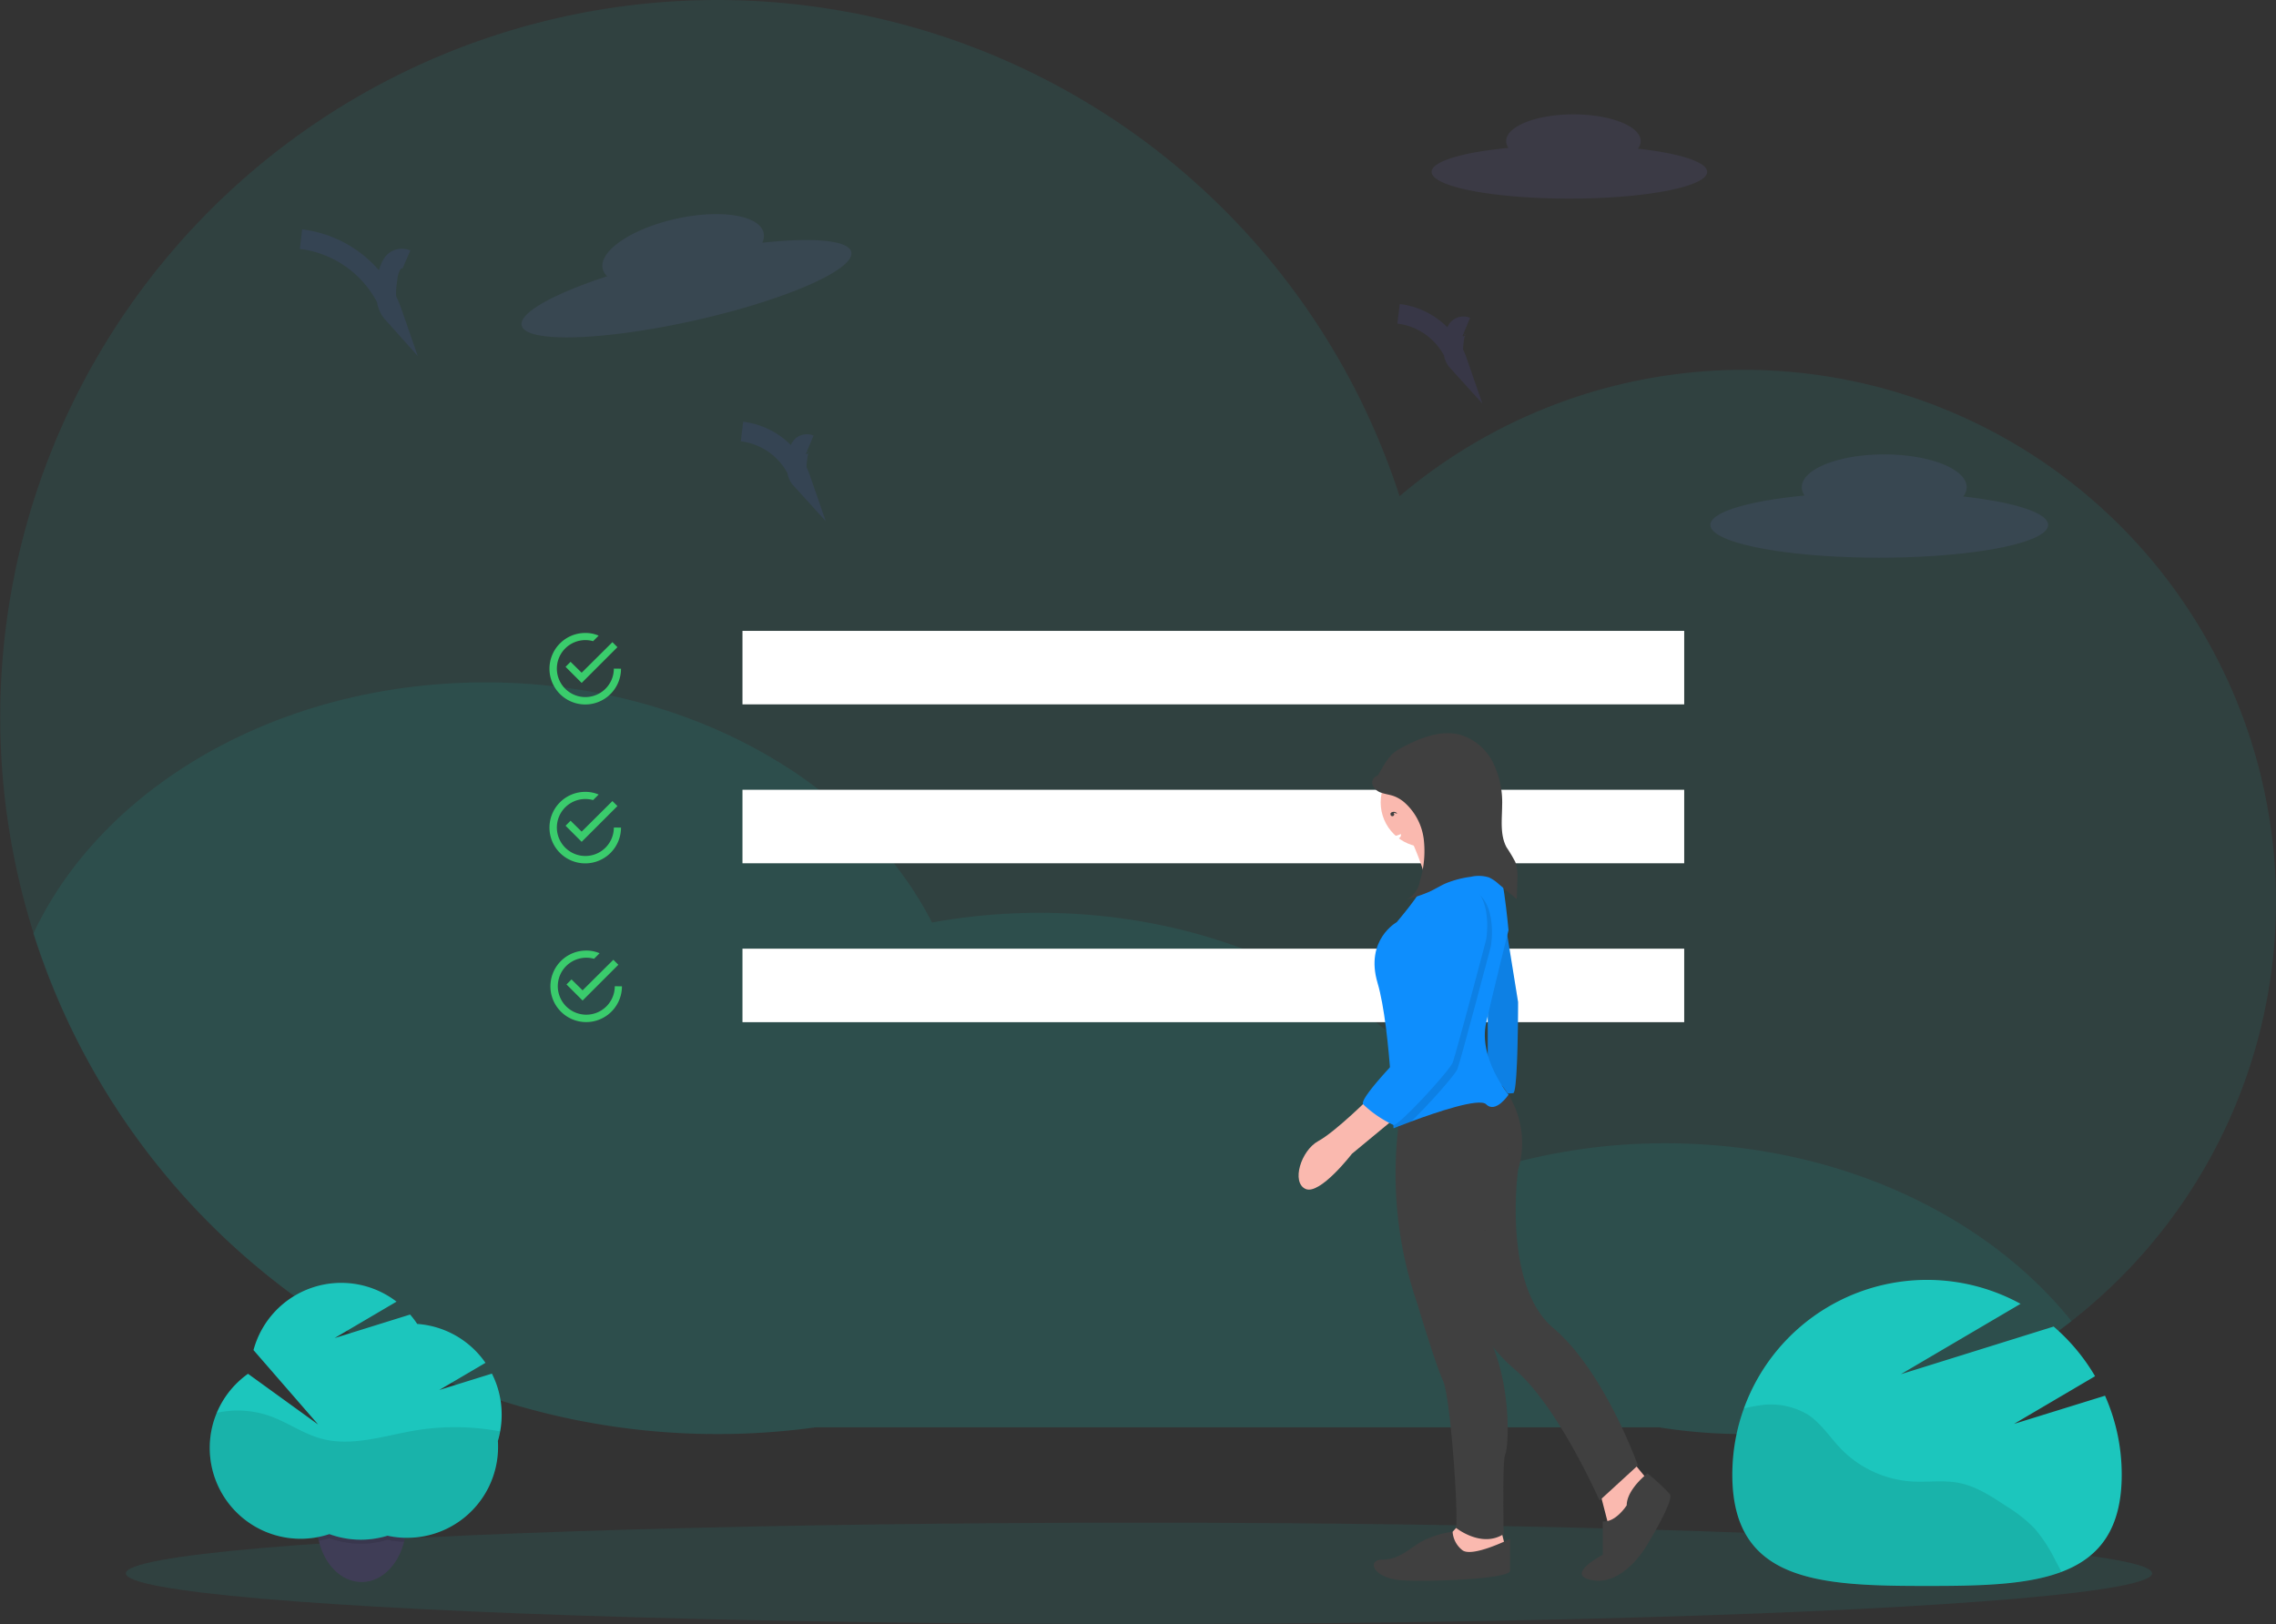 <svg xmlns="http://www.w3.org/2000/svg" width="346.163" height="247.023"><rect width="100%" height="100%" fill="#333333" stroke="none"/><defs><style>.cls-1,.cls-8{fill:#1cc6bd}.cls-1,.cls-4,.cls-5,.cls-7{opacity:.1}.cls-2{fill:#fff}.cls-3{fill:#3acc6c}.cls-4{fill:#8481ec}.cls-5{fill:none;stroke:#6c63ff;stroke-miterlimit:10;stroke-width:3px}.cls-9{fill:#fab9af}.cls-10{fill:#0e8efd}.cls-11{fill:#404040}</style></defs><g id="Group_3285" data-name="Group 3285" transform="translate(-573 -293)"><ellipse id="Ellipse_54" cx="154.09" cy="7.705" class="cls-1" data-name="Ellipse 54" rx="154.09" ry="7.705" transform="translate(592.142 524.612)"/><g id="undraw_to_do_xvvc" transform="translate(573 293)"><path id="Path_1524" d="M373.313 178.382A80.99 80.99 0 01279.5 258.3H151.179a109.067 109.067 0 1188.836-141.636 80.938 80.938 0 01133.3 61.72z" class="cls-1" data-name="Path 1524" transform="translate(-27.15 -41.19)"/><path id="Path_1525" d="M353.926 481.974a81.059 81.059 0 01-62.718 16.151h-128.32a109.184 109.184 0 01-118.958-75.1c10.445-22.325 37.287-38.215 68.757-38.215 30.667 0 56.938 15.091 67.924 36.524a91.178 91.178 0 0116.373-1.471c31.785 0 58.847 16.212 69.066 38.893a89.308 89.308 0 0126.108-3.841c25.922-.001 48.707 10.785 61.768 27.059z" class="cls-1" data-name="Path 1525" transform="translate(-38.859 -281.017)"/><path id="Rectangle_1014" d="M0 0h143.23v11.18H0z" class="cls-2" data-name="Rectangle 1014" transform="translate(112.925 95.96)"/><path id="Rectangle_1015" d="M0 0h143.23v11.18H0z" class="cls-2" data-name="Rectangle 1015" transform="translate(112.925 120.13)"/><path id="Rectangle_1016" d="M0 0h143.23v11.18H0z" class="cls-2" data-name="Rectangle 1016" transform="translate(112.925 144.3)"/><path id="Path_1526" d="M864.709 364.25l-.761.761 2.448 2.448 5.439-5.439-.762-.762-4.678 4.65zm6.582 1.033a4.333 4.333 0 11-3.155-4.173l.843-.843a5.059 5.059 0 00-2.04-.408 5.439 5.439 0 105.439 5.439z" class="cls-3" data-name="Path 1526" transform="translate(-777.929 -263.582)"/><path id="Path_1527" d="M864.709 444.25l-.761.761 2.448 2.448 5.439-5.439-.762-.761-4.678 4.65zm6.582 1.033a4.333 4.333 0 11-3.155-4.173l.843-.843a5.059 5.059 0 00-2.04-.408 5.439 5.439 0 105.439 5.439z" class="cls-3" data-name="Path 1527" transform="translate(-777.929 -319.412)"/><path id="Path_1528" d="M902.471 276.215a2.278 2.278 0 01-.411-1.269c0-2.753 5.614-4.986 12.54-4.986s12.54 2.233 12.54 4.986a2.363 2.363 0 01-.52 1.417c7.711.858 12.909 2.472 12.909 4.324 0 2.753-11.5 4.986-25.685 4.986s-25.685-2.233-25.685-4.986c.001-1.952 5.833-3.656 14.312-4.472z" class="cls-4" data-name="Path 1528" transform="translate(-628.023 -200.844)"/><path id="Path_1529" d="M759.486 103.854a1.883 1.883 0 01-.335-1.036c0-2.248 4.581-4.067 10.229-4.067s10.232 1.813 10.232 4.067a1.926 1.926 0 01-.42 1.154c6.288.7 10.528 2.019 10.528 3.529 0 2.245-9.367 4.067-20.953 4.067s-20.956-1.813-20.956-4.067c-.001-1.601 4.758-2.983 11.675-3.647z" class="cls-4" data-name="Path 1529" transform="translate(-530.072 -81.357)"/><path id="Path_1530" d="M302.7 158.416a2.264 2.264 0 01-.677-1.148c-.6-2.689 4.394-6.089 11.153-7.594s12.728-.55 13.326 2.139a2.369 2.369 0 01-.2 1.5c7.711-.837 13.135-.393 13.537 1.414.6 2.686-10.141 7.367-23.987 10.449s-25.555 3.409-26.153.719c-.42-1.916 4.913-4.835 13.001-7.479z" class="cls-4" data-name="Path 1530" transform="translate(-210.361 -116.396)"/><path id="Path_1531" d="M194.689 164.671a1.736 1.736 0 00-2.139.638 5.113 5.113 0 00-.74 2.306c-.269 1.786-.465 3.838.74 5.185a16.862 16.862 0 00-13.9-11.22" class="cls-5" data-name="Path 1531" transform="translate(-132.871 -125.201)"/><path id="Path_1532" d="M410.964 260.447a1.128 1.128 0 00-1.375.411 3.272 3.272 0 00-.477 1.481c-.172 1.151-.3 2.469.477 3.324a10.836 10.836 0 00-8.929-7.213" class="cls-5" data-name="Path 1532" transform="translate(-287.808 -192.811)"/><path id="Path_1533" d="M741.464 201.174a1.132 1.132 0 00-1.375.411 3.274 3.274 0 00-.478 1.484c-.172 1.148-.3 2.466.478 3.324a10.842 10.842 0 00-8.929-7.213" class="cls-5" data-name="Path 1533" transform="translate(-518.45 -151.448)"/><path id="Path_1534" d="M200.227 787.64a11.177 11.177 0 01-.242 2.345c-.03.145-.063.3-.1.426-.858 3.442-3.279 5.959-6.167 6.119h-.3c-3.055 0-5.639-2.635-6.491-6.264a7.454 7.454 0 01-.066-.3 11.181 11.181 0 01-.242-2.345c0-4.916 3.043-8.9 6.8-8.9s6.808 4.012 6.808 8.919z" data-name="Path 1534" transform="translate(-138.432 -555.898)" fill="#3f3d56"/><path id="Path_1535" d="M200.255 787.675a11.177 11.177 0 01-.242 2.345c-.03.145-.063.3-.1.426h-.3a13.867 13.867 0 01-2.224-.3 13.581 13.581 0 01-1.982.453 13.837 13.837 0 01-1.553.145h-.526a14.047 14.047 0 01-1.863-.124 13.654 13.654 0 01-2.921-.725 13.776 13.776 0 01-1.577.423 7.093 7.093 0 01-.066-.3 11.178 11.178 0 01-.242-2.345c0-4.916 3.043-8.9 6.8-8.9s6.796 3.995 6.796 8.902z" class="cls-7" data-name="Path 1535" transform="translate(-138.46 -555.932)"/><path id="Path_1536" d="M177.116 707.119a13.761 13.761 0 00-1.481-6.228l-8 2.487 7.02-4.128a13.819 13.819 0 00-10.383-5.917 13.816 13.816 0 00-1.079-1.426l-11.483 3.575 9.419-5.539a13.818 13.818 0 00-21.756 7.37l9.836 11.323-10.67-7.718a13.821 13.821 0 0012.373 24.382 13.875 13.875 0 008.848.245 13.833 13.833 0 0016.807-13.495c0-.3 0-.6-.03-.907a13.787 13.787 0 00.58-4.028z" class="cls-8" data-name="Path 1536" transform="translate(-100.818 -491.954)"/><path id="Path_1537" d="M176.83 754.529a36.836 36.836 0 00-12.794-.163c-4.8.795-9.709 2.541-14.4 1.266-2.756-.749-5.137-2.484-7.829-3.448a14.859 14.859 0 00-8.083-.484 13.827 13.827 0 0017.13 18.451 13.876 13.876 0 008.848.245A13.833 13.833 0 00176.5 756.9c0-.3 0-.6-.03-.907a13.642 13.642 0 00.36-1.464z" class="cls-7" data-name="Path 1537" transform="translate(-100.77 -536.802)"/><path id="Path_1538" d="M942.048 707.5l12.323-7.252a29.72 29.72 0 00-6.3-7.554l-23.246 7.252 18.215-10.709a29.613 29.613 0 00-43.84 25.991c0 16.353 13.259 16.922 29.613 16.922s29.613-.568 29.613-16.922a29.506 29.506 0 00-2.541-12.015z" class="cls-8" data-name="Path 1538" transform="translate(-635.727 -490.916)"/><path id="Path_1539" d="M945.135 767.226a22.677 22.677 0 00-4.366-3.43c-2.239-1.484-4.554-3-7.188-3.505-2.318-.444-4.708-.07-7.062-.206a16.5 16.5 0 01-10.821-4.959c-1.683-1.74-3.006-3.877-5.031-5.206a11.023 11.023 0 00-7.536-1.384 19.987 19.987 0 00-2.23.456 29.535 29.535 0 00-1.749 10.047c0 16.354 13.259 16.922 29.613 16.922 7.935 0 15.142-.133 20.46-2.139l-.888-1.662a23.217 23.217 0 00-3.202-4.934z" class="cls-7" data-name="Path 1539" transform="translate(-635.692 -534.74)"/><path id="Path_1561" d="M602.709 636.25l-.762.762 2.448 2.448 5.439-5.439-.762-.761-4.677 4.65zm6.581 1.034a4.333 4.333 0 11-3.155-4.173l.843-.843a5.054 5.054 0 00-2.039-.408 5.439 5.439 0 105.439 5.439z" class="cls-3" data-name="Path 1561" transform="translate(-515.786 -487.272)"/><g id="Group_2229" data-name="Group 2229" transform="translate(197.507 111.524)"><path id="Path_1568" d="M748.5 326.774s3.038 6.44 2.552 8.384a5.322 5.322 0 00.365 3.524l5.589-.243 5.225-4.982s-7.9-5.468-7.412-8.141-6.319 1.458-6.319 1.458z" class="cls-9" data-name="Path 1568" transform="translate(-731.642 -311.149)"/><path id="Path_1569" d="M799.687 376.12l2.43 15.066s0 13.608-.729 13.851a20.374 20.374 0 01-3.888 0v-15.309l.972-13.365z" class="cls-10" data-name="Path 1569" transform="translate(-768.735 -350.29)"/><path id="Path_1570" d="M799.687 376.12l2.43 15.066s0 13.608-.729 13.851a20.374 20.374 0 01-3.888 0v-15.309l.972-13.365z" class="cls-7" data-name="Path 1570" transform="translate(-768.735 -350.29)"/><path id="Path_1571" d="M706 625.86l1.944 7.533 2.916-2.187 2.673-6.075-3.4-4.131z" class="cls-9" data-name="Path 1571" transform="translate(-660.468 -511.576)"/><path id="Path_1572" d="M866.367 733.12s-3.159 2.43-3.159 4.86c0 0-1.7 2.673-3.645 2.43v5.1s-6.075 3.159-1.458 3.888 8.019-5.1 8.019-5.1 4.374-7.047 3.645-8.019a32.029 32.029 0 00-3.402-3.159z" class="cls-11" data-name="Path 1572" transform="translate(-813.302 -620.537)"/><path id="Path_1573" d="M786.043 490.187A13.95 13.95 0 01788.491 503s-2.43 17.5 5.346 24.057 12.879 20.9 12.879 20.9l-5.832 5.346s-6.318-14.339-12.884-19.928-7.29-11.907-7.29-11.907v-22.114l-1.21-9.234z" class="cls-11" data-name="Path 1573" transform="translate(-755.109 -436.587)"/><path id="Path_1575" d="M613.43 664l-2.43 2.673.972 2.187 2.916.972 5.1-1.944-.729-2.916z" class="cls-9" data-name="Path 1575" transform="translate(-588.553 -544.127)"/><path id="Path_1576" d="M746.919 770.775s-5.832 2.916-7.29 1.7a3.9 3.9 0 01-1.454-2.775 13.925 13.925 0 00-4.864 1.56c-1.944 1.215-3.4 2.673-5.832 2.673s-1.458 2.916 3.159 3.159 16.281-.243 16.281-1.458z" class="cls-11" data-name="Path 1576" transform="translate(-714.752 -648.229)"/><path id="Path_1577" d="M740.729 498.578a60.433 60.433 0 002.43 30.133s2.673 8.991 3.888 11.664 2.43 21.627 1.944 22.356c0 0 3.888 3.159 7.29.972 0 0-.243-11.178.243-12.15s.972-9.477-1.944-16.524-.486-24.058-.486-24.058 5.832-8.748 1.458-13.851z" class="cls-11" data-name="Path 1577" transform="translate(-725.087 -441.886)"/><circle id="Ellipse_29" cx="6.804" cy="6.804" r="6.804" class="cls-9" data-name="Ellipse 29" transform="translate(12.484 3.717)"/><path id="Path_1578" d="M747 383.328s-1.944 2.916-3.4 1.458c-1.028-1.028-7.608 1.205-11.4 2.612-1.589.588-2.69 1.033-2.69 1.033s-.1-3.368-.413-7.633c-.355-4.894-.977-10.974-2.017-14.481-1.944-6.561 2.916-9.234 2.916-9.234s4.131-4.86 3.888-5.589 10.935-4.374 10.935-4.374c1.205.243 2.181 11.18 2.181 11.18s-2.187 8.748-3.4 14.094 3.4 10.934 3.4 10.934z" class="cls-10" data-name="Path 1578" transform="translate(-715.073 -328.337)"/><path id="Path_1579" d="M690.154 497.12s-5.346 5.346-8.019 6.8-4.131 6.318-1.944 7.29 7.047-5.346 7.047-5.346l7.047-5.832z" class="cls-9" data-name="Path 1579" transform="translate(-679.129 -441.886)"/><path id="Path_1580" d="M726.064 276.282a1.084 1.084 0 00-.776 1.429 2.1 2.1 0 001.366 1.184c.589.207 1.219.277 1.808.482a5.322 5.322 0 011.607.933 8.919 8.919 0 012.991 5.619 15.389 15.389 0 01-.6 6.436 3.734 3.734 0 01-1.914 2.711 21.5 21.5 0 003.451-1.17c.817-.385 1.584-.872 2.41-1.238a15.115 15.115 0 013.816-1 5.245 5.245 0 012.756.094 5.542 5.542 0 011.445.974l2.779 2.335q.072-1.523.1-3.047a6.781 6.781 0 00-.315-2.613 23.9 23.9 0 00-1.34-2.243c-1.01-1.907-.681-4.2-.662-6.362a13.747 13.747 0 00-1.375-6.492 8.275 8.275 0 00-4.955-4.232c-2.9-.8-5.965.39-8.634 1.785a7.829 7.829 0 00-1.74 1.133 8.452 8.452 0 00-1.415 1.93l-1.322 2.214" class="cls-11" data-name="Path 1580" transform="translate(-714.028 -269.825)"/><path id="Path_1581" d="M752.036 375.111s-4.617 17.5-5.1 18.711c-.35.872-4.466 5.514-7.03 7.958-1.589.588-2.69 1.033-2.69 1.033s-.1-3.368-.413-7.633c1.978-2.194 4.058-4.274 4.058-4.274s2.187-13.365 1.944-18.468 4.86-6.318 4.86-6.318c5.829.729 4.371 8.991 4.371 8.991z" class="cls-7" data-name="Path 1581" transform="translate(-722.786 -342.72)"/><path id="Path_1582" d="M733.7 362.12s-5.1 1.215-4.86 6.318-1.944 18.468-1.944 18.468-8.262 8.262-7.533 9.234a17.355 17.355 0 004.6 3.142c.747.26 8.523-8.246 9.009-9.461s5.1-18.711 5.1-18.711 1.456-8.261-4.372-8.99z" class="cls-10" data-name="Path 1582" transform="translate(-709.548 -339.692)"/><path id="Path_2392" d="M231.926 160.82a.283.283 0 10.389.093.283.283 0 00-.389-.093z" class="cls-11" data-name="Path 2392" transform="translate(-217.811 -148.718)"/><g id="Group_3272" data-name="Group 3272" transform="translate(13.98 11.966)"><g id="Group_2868" data-name="Group 2868"><g id="Group_2867" data-name="Group 2867"><path id="Path_2093" d="M231.795 160.722c.031.034.222-.113.49-.115s.463.137.492.1c.015-.015-.016-.076-.1-.141a.66.66 0 00-.784.01c-.084.069-.113.131-.098.146z" class="cls-11" data-name="Path 2093" transform="translate(-231.791 -160.445)"/></g></g></g><g id="Group_3273" data-name="Group 3273" transform="translate(14.156 15.307)"><g id="Group_2874" data-name="Group 2874"><path id="Path_2095" d="M227.827 170.224a5.518 5.518 0 01-1.4.406.788.788 0 00.929.313c.622-.226.471-.719.471-.719z" class="cls-2" data-name="Path 2095" transform="translate(-226.429 -170.192)"/></g></g></g></g></g></svg>